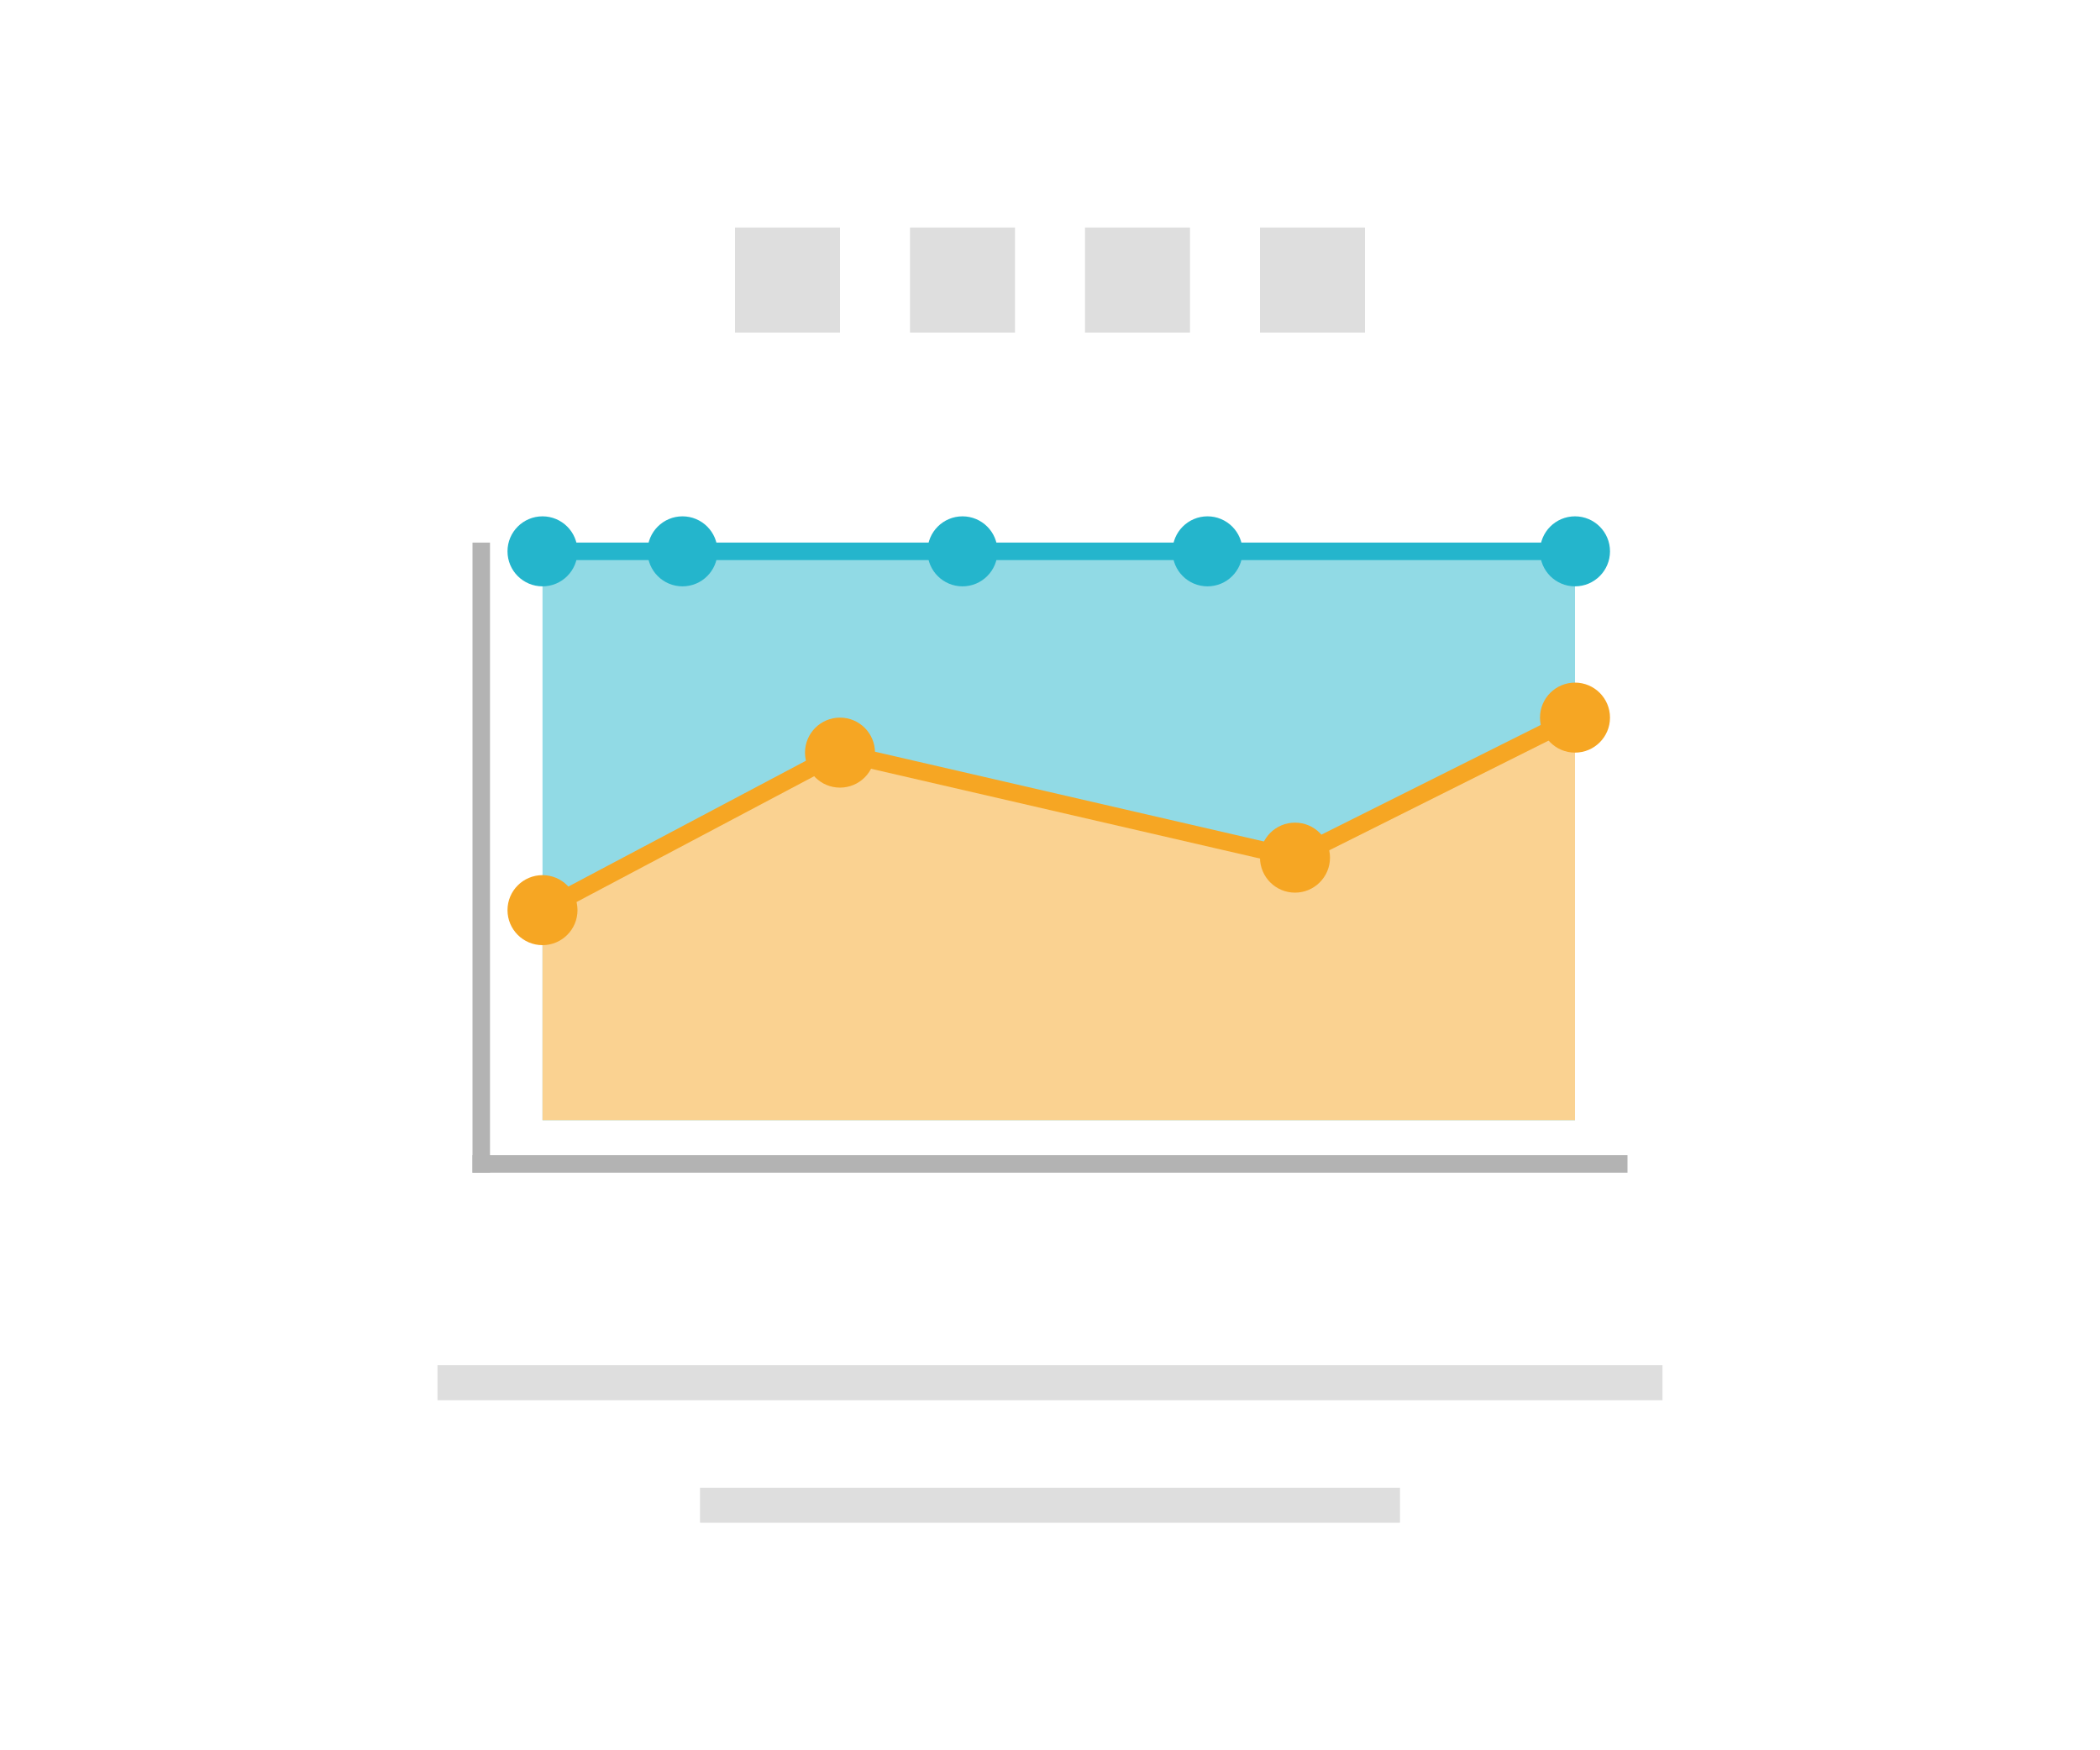 <svg width="120" height="100" xmlns="http://www.w3.org/2000/svg"><g fill="none" fill-rule="evenodd"><path fill="#FFF" d="M0 0h120v100H0z"/><path d="M25 78h70v2H25v-2zm15 7h40v2H40v-2zm2-72h6v6h-6v-6zm10 0h6v6h-6v-6zm10 0h6v6h-6v-6zm10 0h6v6h-6v-6z" fill="#DEDEDE"/><path fill="#B3B3B3" d="M27 66h66v1H27z"/><path fill="#B3B3B3" d="M27 31h1v36h-1z"/><path fill="#91DAE5" d="M31 31.5h59V64H31z"/><path fill="#FAD291" d="M31 52l17-9 26 6 16-8v23H31z"/><g transform="translate(29 39)"><path stroke="#F6A623" stroke-linecap="round" stroke-linejoin="round" d="M2 13l17-9 26 6 16-8"/><circle fill="#F6A623" cx="2" cy="13" r="2"/><circle fill="#F6A623" cx="19" cy="4" r="2"/><circle fill="#F6A623" cx="45" cy="10" r="2"/><circle fill="#F6A623" cx="61" cy="2" r="2"/></g><g transform="translate(29 29)"><path stroke="#24B5CC" stroke-linecap="round" stroke-linejoin="round" d="M2 2.5h59"/><circle fill="#24B5CC" cx="26" cy="2.5" r="2"/><circle fill="#24B5CC" cx="40" cy="2.5" r="2"/><circle fill="#24B5CC" cx="10" cy="2.5" r="2"/><circle fill="#24B5CC" cx="2" cy="2.5" r="2"/><circle fill="#24B5CC" cx="61" cy="2.5" r="2"/></g></g></svg>